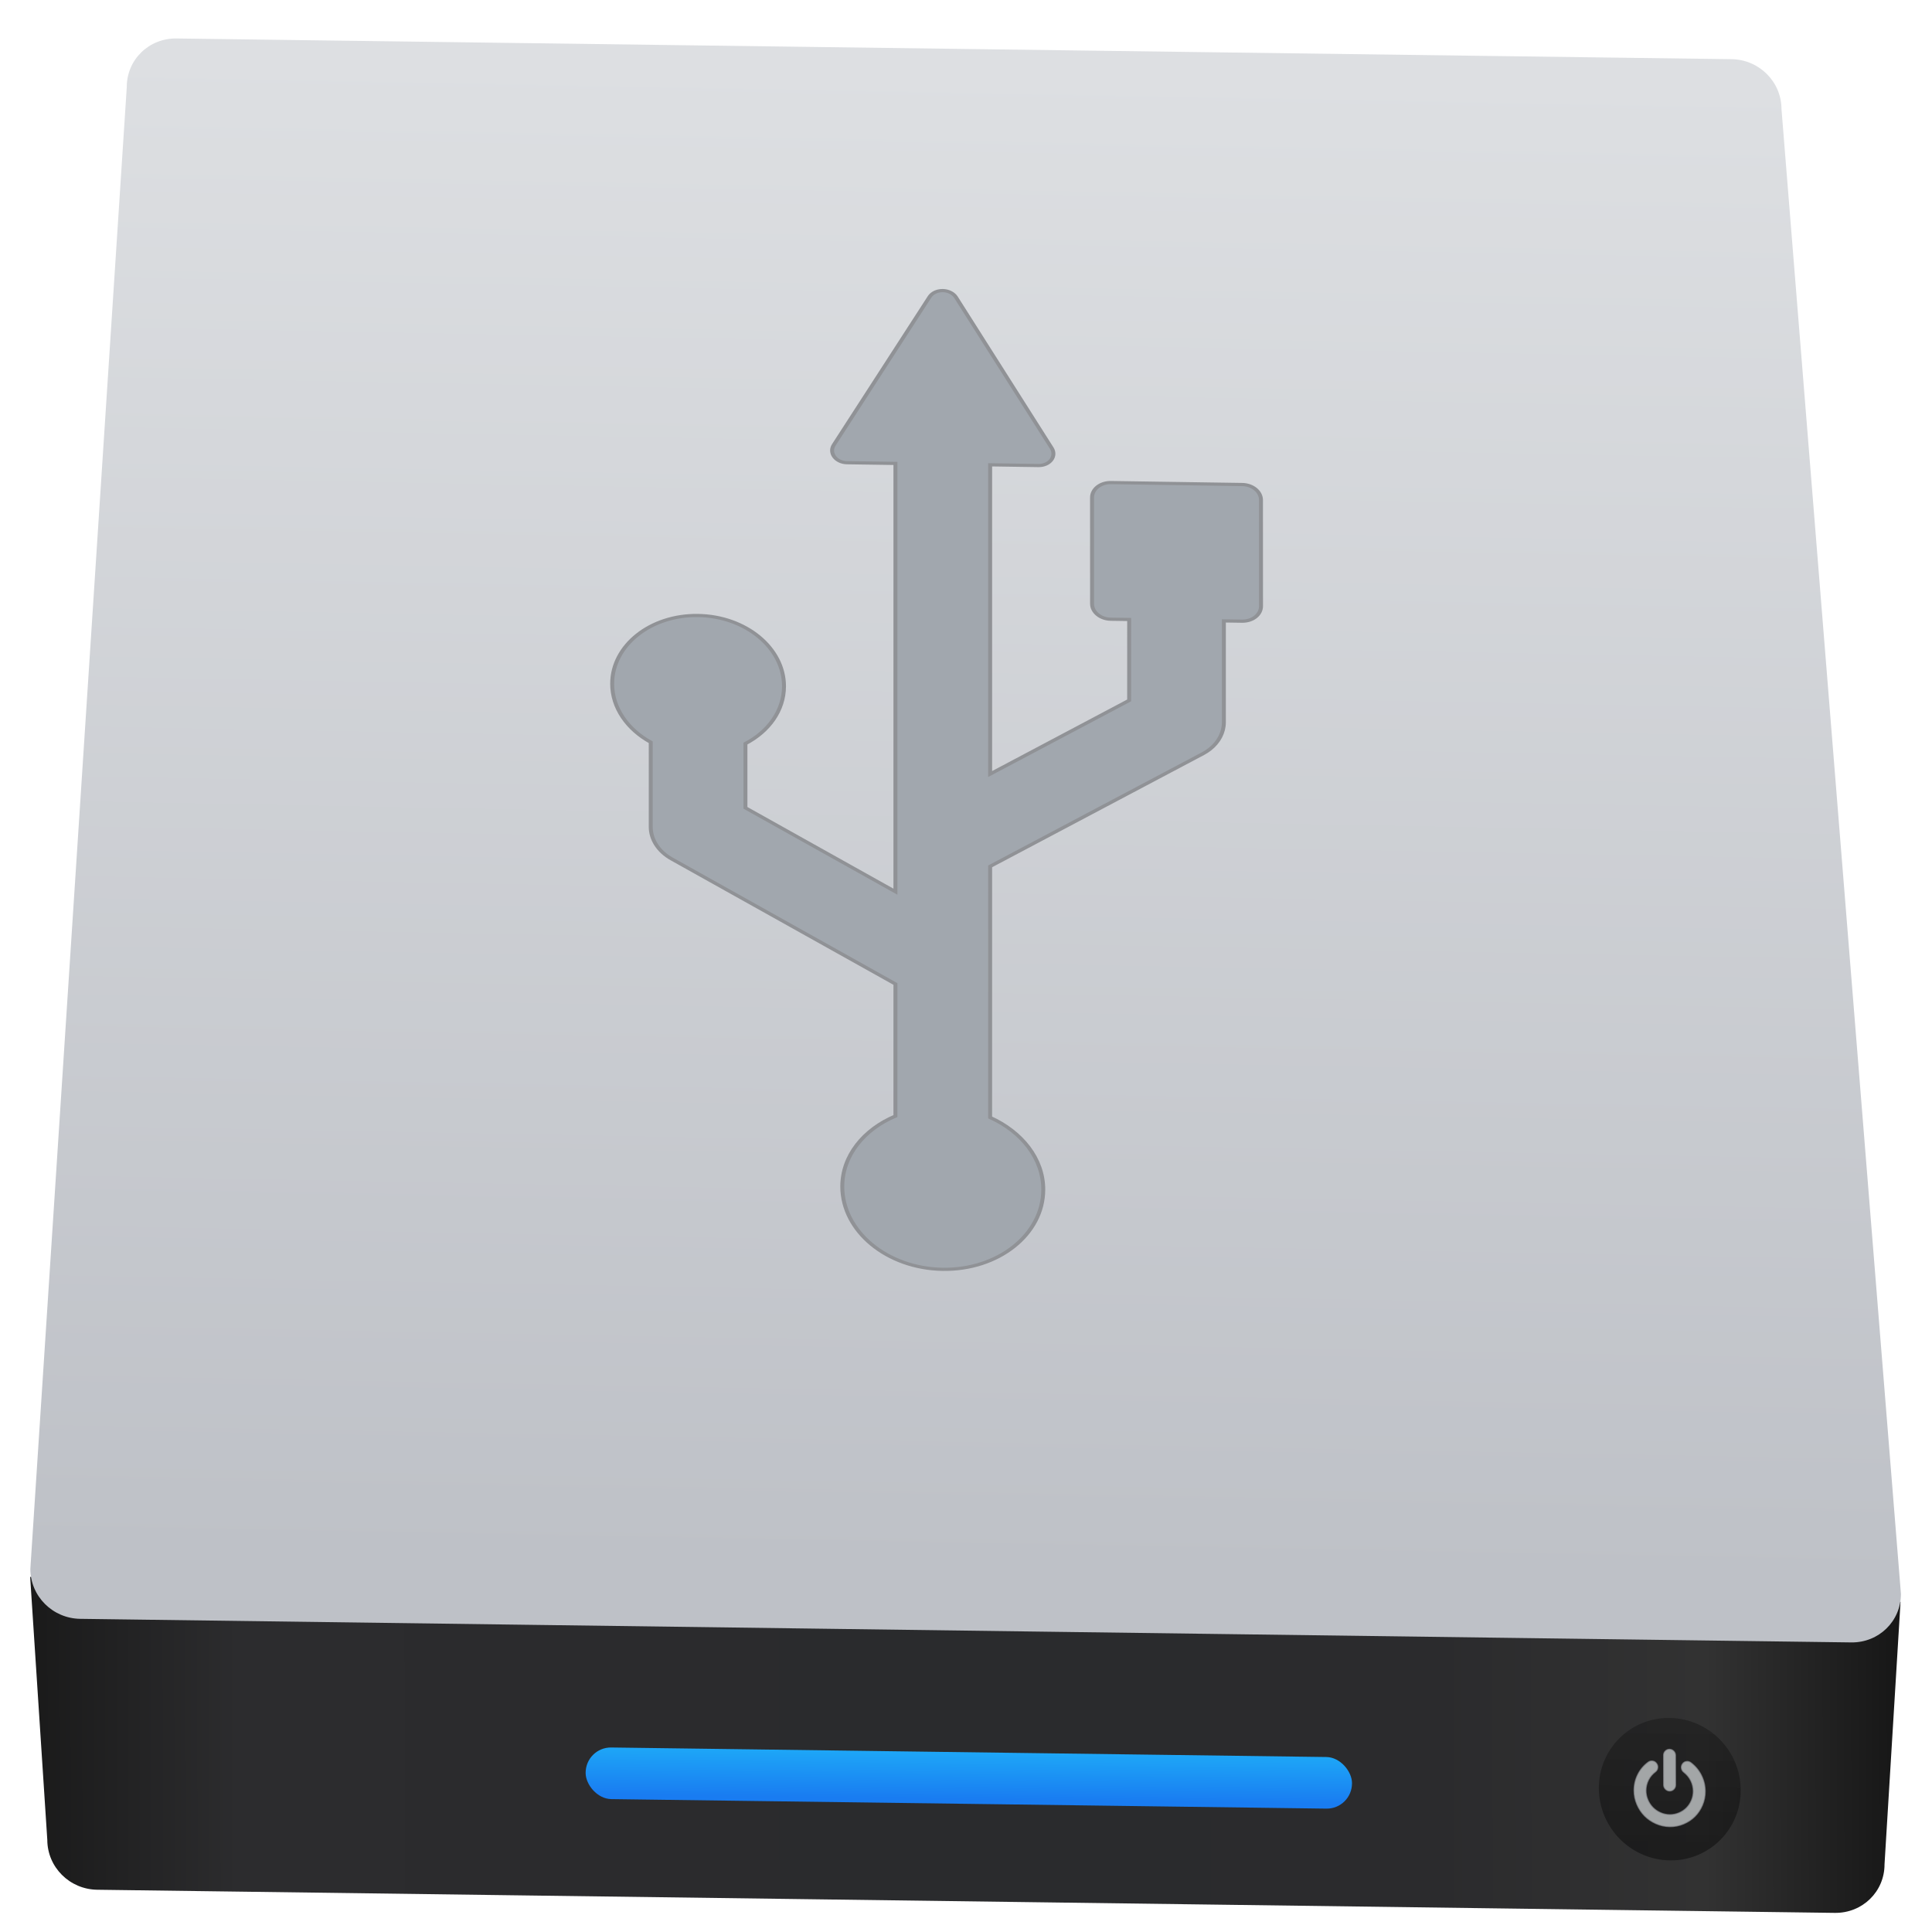 <svg height="48" width="48" xmlns="http://www.w3.org/2000/svg" xmlns:xlink="http://www.w3.org/1999/xlink"><linearGradient gradientUnits="userSpaceOnUse" x1="0" x2="47" y1="23.5" y2="23.5"><stop offset="0" stop-color="#a9a3d4"/><stop offset=".47" stop-color="#87baff"/><stop offset="1" stop-color="#89ec85"/></linearGradient><linearGradient id="a" gradientTransform="matrix(.248 0 0 .244 433.384 517.171)" gradientUnits="userSpaceOnUse" x1="10.094" x2="122.719" y1="107.361" y2="107.361"><stop offset="0" stop-color="#1a1a1a"/><stop offset=".111" stop-color="#2c2c2e"/><stop offset=".29" stop-color="#2b2b2d"/><stop offset=".512" stop-color="#2a2b2d"/><stop offset=".752" stop-color="#2b2b2d"/><stop offset=".897" stop-color="#323232"/><stop offset="1" stop-color="#171717"/></linearGradient><linearGradient id="b" gradientUnits="userSpaceOnUse" x1="449.428" x2="449.549" y1="540.746" y2="518.407"><stop offset="0" stop-color="#bec1c7"/><stop offset="1" stop-color="#dddfe2"/></linearGradient><linearGradient id="c" gradientTransform="matrix(.505 0 0 1 229.148 2.167)" gradientUnits="userSpaceOnUse" x1="451.021" x2="451.021" y1="544.15" y2="543.088"><stop offset="0" stop-color="#197cf1"/><stop offset="1" stop-color="#20bcfa"/></linearGradient><linearGradient id="d" gradientUnits="userSpaceOnUse" x1="467.175" x2="467.175" y1="546.953" y2="544.831"><stop offset="0" stop-color="#040404"/><stop offset="1" stop-color="#121212" stop-opacity=".908"/></linearGradient><g fill="#a1a7ae" stroke="#909296" stroke-width="2.042" transform="matrix(.034 -.027 .034 .028 7.383 19.163)"><g stroke="none"><path d="m435.891 541.073.248 3.915c0 .406.332.733.745.733h25.99c.413 0 .745-.327.745-.733l.248-3.915z" fill="url(#a)" transform="matrix(24.469 24.385 -30.265 30.37 5246.528 -26793.469)"/><path d="m438.129 518.122h23.26c.413 0 .745.327.745.733l1.739 22.1c0 .406-.332.733-.745.733h-26.489c-.413 0-.745-.327-.745-.733l1.49-22.1c0-.406.332-.733.745-.733z" fill="url(#b)" transform="matrix(24.469 24.385 -30.265 30.37 5246.528 -26793.469)"/><rect fill="url(#c)" height=".769" ry=".384" transform="matrix(24.469 24.385 -30.265 30.37 5147.047 -27020.537)" width="11.463" x="450.873" y="545.613"/><ellipse cx="467.089" cy="546.024" fill="url(#d)" opacity=".452" rx="1.061" ry="1.061" transform="matrix(24.469 24.385 -30.265 30.37 5147.047 -27020.537)"/></g><path d="m63 73.215c2.824 0 5.27-1.031 7.332-3.096 2.064-2.063 3.098-4.508 3.098-7.332v-52.144c0-2.825-1.033-5.269-3.098-7.332-2.062-2.065-4.507-3.097-7.332-3.097s-5.269 1.033-7.333 3.097c-2.064 2.063-3.096 4.508-3.096 7.332v52.144c0 2.824 1.032 5.269 3.096 7.332 2.064 2.065 4.509 3.096 7.333 3.096z" fill="#e3e8ea" opacity=".668" transform="matrix(.208 .207 -.257 .258 55.69 920.989)"/><path d="m119.014 45.269c-4.373-8.744-10.523-16.077-18.453-21.997-2.281-1.738-4.861-2.417-7.74-2.037s-5.16 1.738-6.844 4.073c-1.738 2.281-2.403 4.847-1.996 7.699.406 2.853 1.752 5.147 4.033 6.885 5.321 4.019 9.438 8.935 12.342 14.747 2.906 5.811 4.358 12.004 4.358 18.575 0 5.65-1.1 11.04-3.299 16.173-2.2 5.133-5.174 9.573-8.922 13.321-3.748 3.747-8.187 6.721-13.32 8.921s-10.524 3.301-16.173 3.301c-5.648 0-11.039-1.101-16.172-3.301s-9.573-5.174-13.321-8.921c-3.747-3.748-6.721-8.188-8.921-13.321s-3.3-10.523-3.3-16.173c0-6.571 1.453-12.763 4.359-18.575 2.906-5.811 7.02-10.727 12.343-14.747 2.281-1.739 3.625-4.033 4.033-6.885.407-2.851-.258-5.418-1.996-7.699-1.684-2.335-3.951-3.693-6.803-4.073s-5.446.299-7.781 2.037c-7.931 5.92-14.081 13.253-18.454 21.997-4.373 8.745-6.559 18.06-6.559 27.945 0 8.474 1.657 16.566 4.97 24.279 3.314 7.713 7.767 14.366 13.362 19.961 5.594 5.594 12.248 10.049 19.961 13.36 7.713 3.314 15.806 4.972 24.279 4.972s16.566-1.658 24.279-4.972c7.713-3.312 14.367-7.766 19.961-13.36s10.047-12.248 13.361-19.961c3.313-7.713 4.969-15.806 4.969-24.279 0-9.885-2.183-19.2-6.556-27.945z" fill="#e3e8ea" opacity=".668" transform="matrix(.208 .207 -.257 .258 55.69 920.989)"/><path d="m481.095 209.443-47.955-47.979c-1.832-1.823-4.301-2.852-6.881-2.852-2.582 0-5.051 1.02-6.883 2.844l-47.971 47.986c-3.809 3.791-3.809 9.956 0 13.749l6.691 6.683-36.563 36.548-84.964-16.617 139.673-139.672 17.684 17.684c1.897 1.897 4.65 2.669 7.248 2.031 2.614-.638 4.7-2.581 5.514-5.139l32.533-102.519c.859-2.732.127-5.727-1.898-7.759-2.039-2.023-5.018-2.757-7.757-1.888l-102.52 32.525c-2.55.813-4.509 2.9-5.146 5.504-.638 2.614.143 5.361 2.039 7.257l17.699 17.701-193.456 193.449-17.923-91.67 29.027-29.027c14.099 2.868 29.314-1.141 40.244-12.069 17.35-17.334 17.35-45.444-.017-62.794-17.317-17.334-45.422-17.31-62.771.024-10.945 10.929-14.943 26.151-12.075 40.251l-38.221 38.219c-5.768 5.761-8.284 14.004-6.707 22.003l26.75 136.765-59.664 59.655c-17.699-5.313-37.631-1.202-51.618 12.785-20.265 20.282-20.282 53.14-.017 73.422 20.297 20.296 53.164 20.296 73.444.016 13.989-13.98 18.082-33.895 12.777-51.603l113.448-113.44 130.066 25.441c1.562.304 3.139.455 4.7.455 6.42 0 12.667-2.533 17.301-7.17l45.756-45.756 6.692 6.692c1.832 1.823 4.301 2.843 6.883 2.843 2.58 0 5.049-1.027 6.881-2.852l47.955-47.978c3.809-3.799 3.809-9.949.002-13.748z" fill="#a1a7ae" stroke="#909296" stroke-width="2.042"/></g></svg>